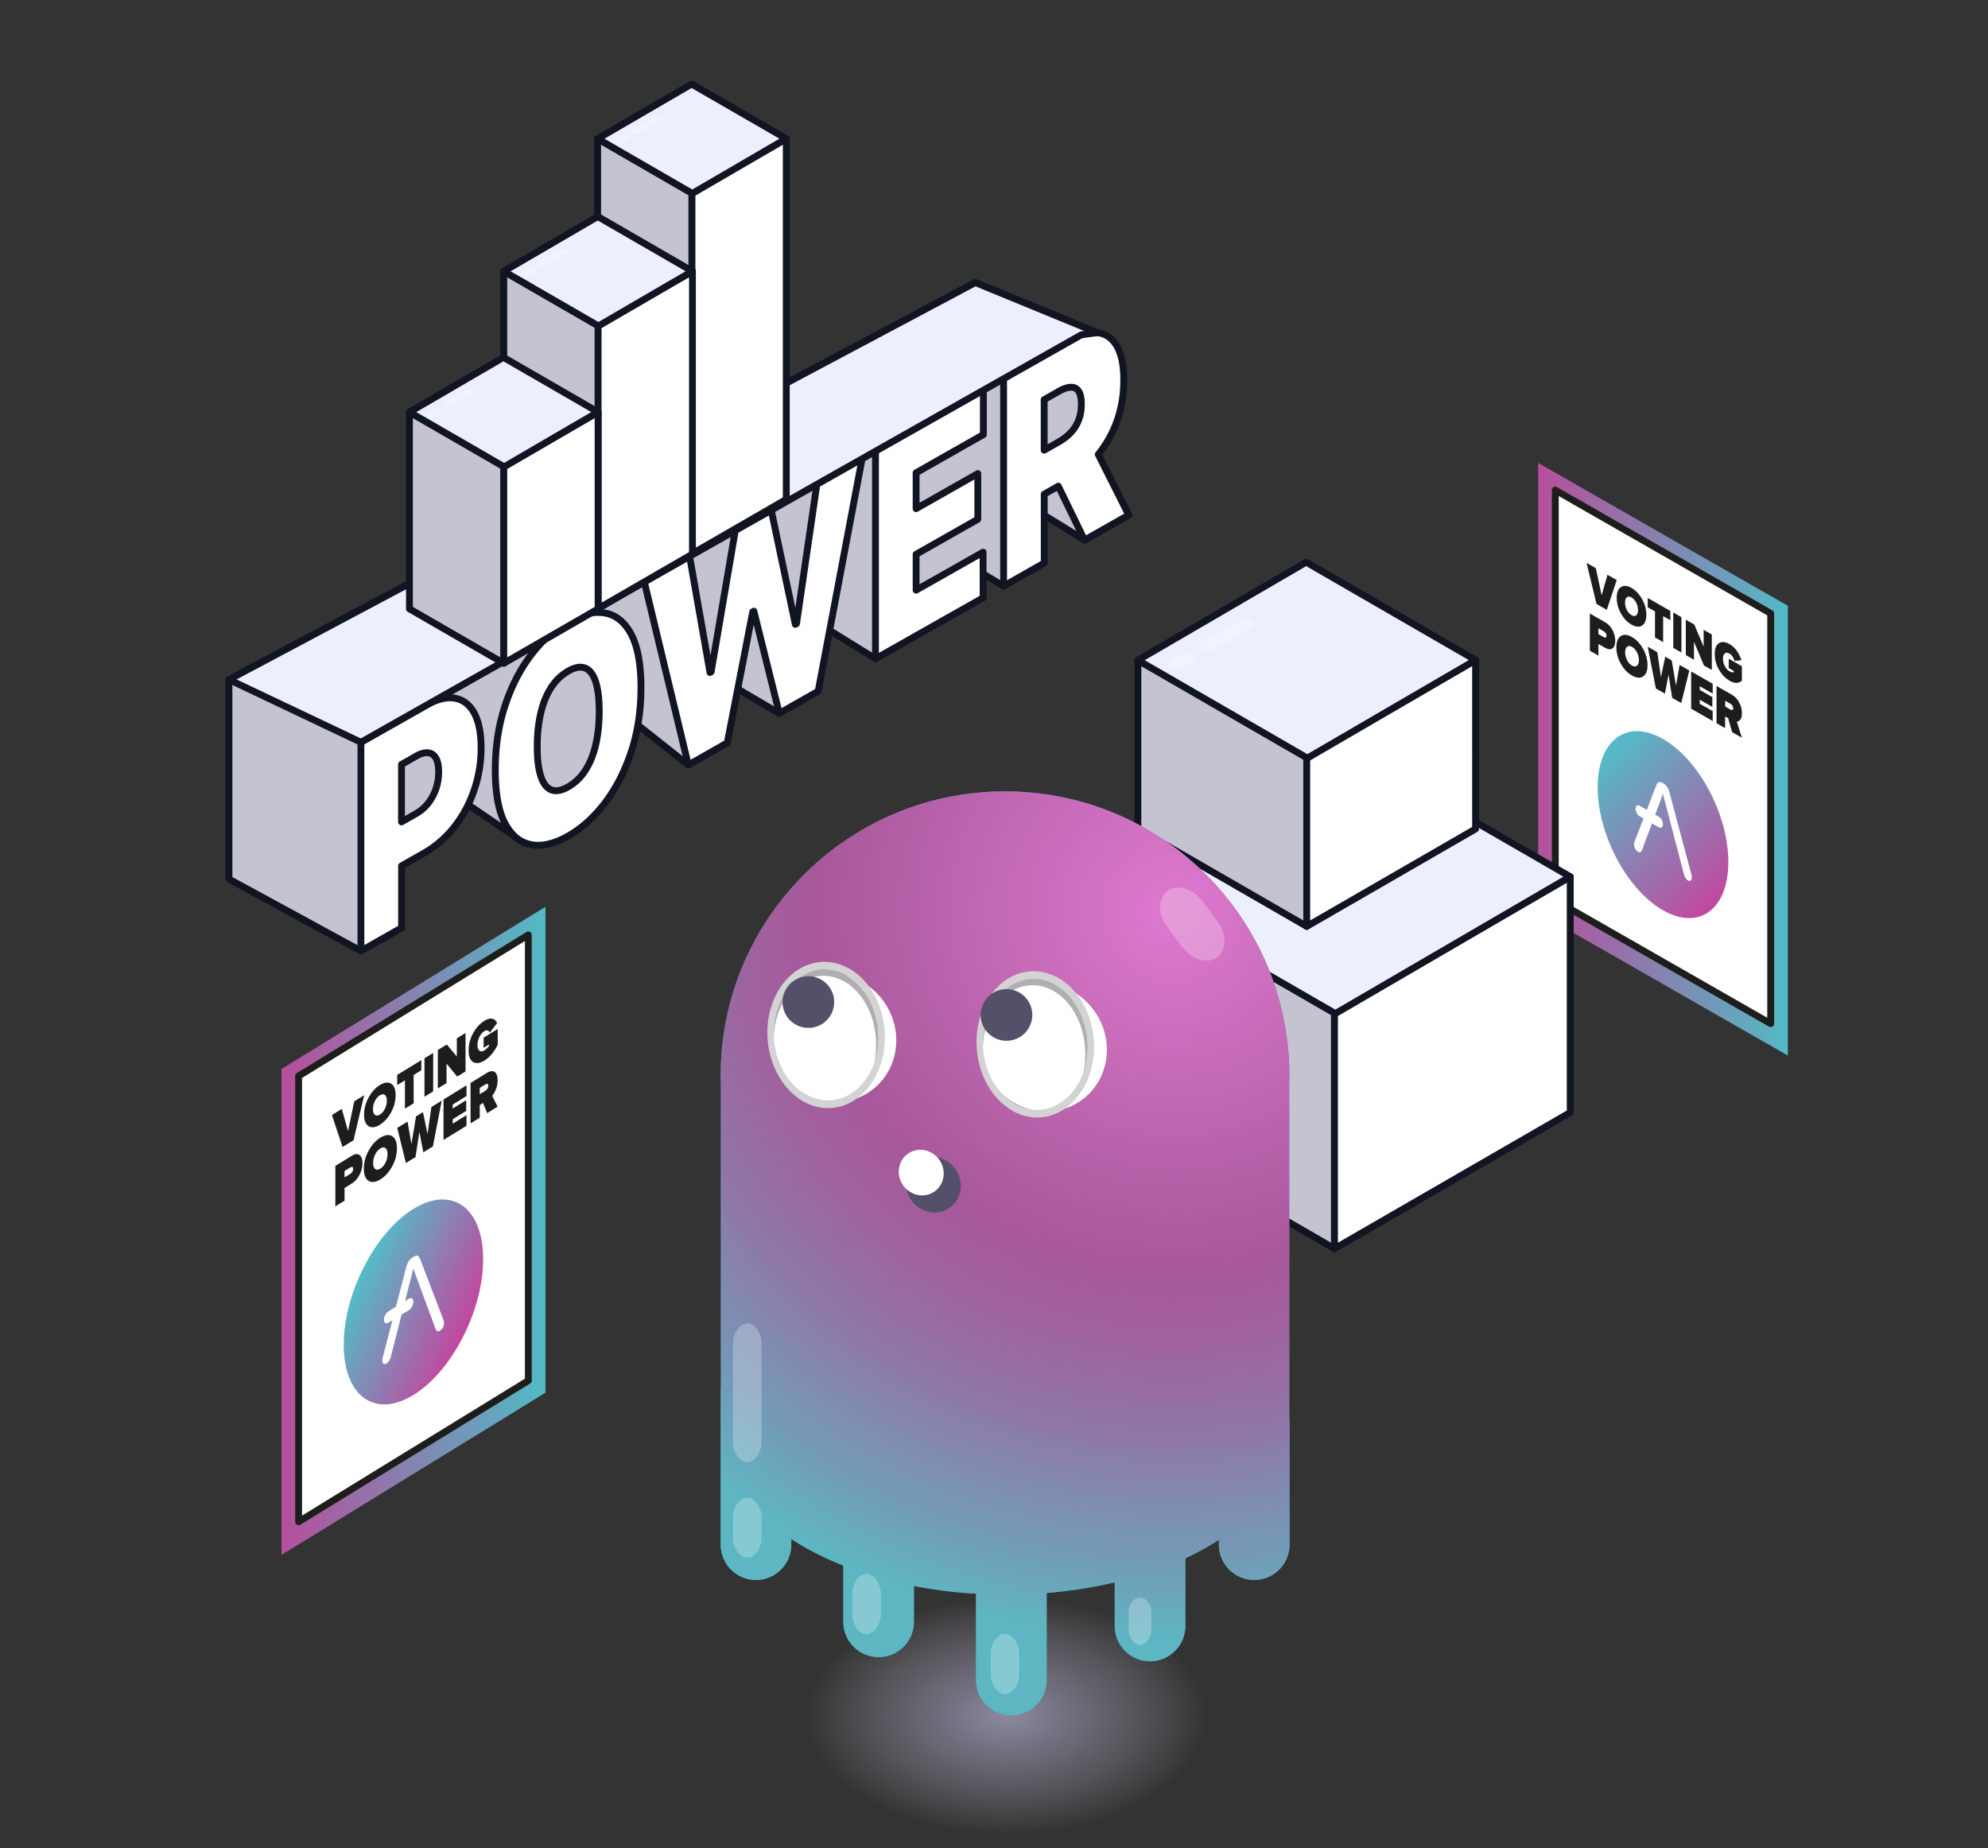 <svg xmlns="http://www.w3.org/2000/svg" xml:space="preserve" id="Слой_1" x="0" y="0" version="1.1" viewBox="0 0 290 269.62"><rect x="0" y="0" width="290" height="269.62" fill="#333333" stroke="none"/><style>.st1{fill:#fff;stroke:#1d1d1b;stroke-linecap:round;stroke-linejoin:round;stroke-miterlimit:10}.st2{fill:#1d1d1b}.st8{fill-rule:evenodd;clip-rule:evenodd;fill:#fff;stroke:#111422}.st10,.st16,.st8,.st9{stroke-linecap:round;stroke-linejoin:round;stroke-miterlimit:10}.st9{fill-rule:evenodd;clip-rule:evenodd;fill:#c6c3d1;stroke:#101320}.st10,.st16{stroke:#111422}.st10{fill-rule:evenodd;clip-rule:evenodd;fill:#ecf0fc}.st16{fill:#fff}.st43{opacity:.256;enable-background:new}.st202,.st43,.st44,.st78,.st79{fill-rule:evenodd;clip-rule:evenodd;fill:#fff}.st202,.st78,.st79{fill:#afafb1}.st202,.st79{fill:#d3d3d3}.st202{fill:#555069}</style><linearGradient id="SVGID_1_" x1="595.46" x2="641.634" y1="-582.028" y2="-582.028" gradientTransform="matrix(.763 .437 0 1 -229.386 422.694)" gradientUnits="userSpaceOnUse"><stop offset="0" stop-color="#b4509c"/><stop offset="1" stop-color="#54b8c5"/></linearGradient><path fill="none" stroke="url(#SVGID_1_)" stroke-miterlimit="10" stroke-width="5" d="m258.3 149.67-31.42-17.98V71.84l31.42 17.98z"/><path d="m258.3 149.33-31.42-17.98V71.5l31.42 17.98z" class="st1"/><path d="m234.39 88.96-1.5-.86-1.45-5.99 1.35.77.85 3.96.85-2.99 1.35.77-1.45 4.34zM239.54 91.25c-.41.26-.92.22-1.54-.13-.61-.35-1.13-.89-1.54-1.63-.41-.73-.62-1.49-.62-2.28 0-.78.21-1.31.62-1.57.41-.26.92-.22 1.54.13.61.35 1.13.89 1.54 1.63.41.73.62 1.49.62 2.28-.01.79-.21 1.31-.62 1.57zm-2.22-2.27c.18.35.4.6.68.76.28.16.51.17.68.02.18-.15.26-.4.26-.77s-.09-.72-.26-1.07c-.18-.35-.4-.6-.68-.76-.28-.16-.51-.17-.68-.02-.18.15-.26.4-.26.77-.01.36.08.72.26 1.07zM242.61 93.67l-1.19-.68v-3.8l-1.06-.6v-1.36l3.3 1.89v1.36l-1.05-.6v3.79zM245.28 95.19l-1.19-.68v-5.16l1.19.68v5.16zM249.71 97.73l-1.15-.66-1.45-3.45v2.62l-1.19-.68V90.4l1.23.7 1.37 3.23v-2.45l1.19.68v5.17zM252.3 99.3c-.61-.35-1.13-.89-1.54-1.61-.42-.73-.62-1.49-.62-2.29s.21-1.33.62-1.58c.42-.25.93-.2 1.54.15.43.25.79.58 1.08 1.01.29.42.5.87.65 1.33l-1 .1a2.32 2.32 0 0 0-.29-.62c-.13-.2-.27-.35-.44-.44-.28-.16-.51-.17-.69-.02-.18.15-.27.4-.27.77s.09.72.27 1.07c.18.35.41.6.69.77.11.06.22.11.34.13.12.02.21.02.27-.01v-.19l-.73-.42v-1.36l1.92 1.1v2.11c-.48.41-1.08.42-1.8 0zM233.17 95.64l-1.25-.72V89.5l2.21 1.26c.47.27.83.65 1.1 1.16.26.51.39 1.02.39 1.56 0 .53-.13.89-.39 1.1-.26.2-.63.17-1.1-.09l-.96-.55v1.7zm.79-2.69c.11.06.2.08.27.05s.11-.12.11-.25c0-.14-.04-.27-.11-.38a.87.87 0 0 0-.27-.27l-.79-.45v.85l.79.45zM239.68 98.68c-.43.28-.97.23-1.62-.14-.65-.37-1.18-.94-1.62-1.71-.43-.77-.65-1.57-.65-2.39 0-.82.22-1.37.65-1.65.43-.28.97-.23 1.62.14.65.37 1.18.94 1.62 1.71.43.77.65 1.57.65 2.39 0 .82-.21 1.37-.65 1.65zm-2.33-2.39c.18.37.42.63.72.8.29.17.53.17.72.02.18-.16.28-.42.28-.81 0-.39-.09-.76-.28-1.13-.18-.37-.42-.63-.72-.8-.29-.17-.53-.17-.72-.02-.18.15-.28.42-.28.81 0 .39.1.76.28 1.13zM245.25 102.55l-1.32-.75-.53-3.38-.53 2.77-1.32-.75-1.19-6.1 1.4.8.53 3.62.63-2.96.94.54.63 3.68.53-3.02 1.41.81-1.18 4.74zM249.84 105.18l-3.14-1.8v-5.43l3.14 1.8v1.43l-1.89-1.08v.54l1.84 1.05v1.43l-1.84-1.05v.59l1.89 1.08v1.44zM254.1 107.62l-1.43-.82-.57-2.03-.45-.26v1.71l-1.25-.72v-5.43l2.21 1.26c.47.27.83.65 1.1 1.16.26.51.39 1.02.39 1.56 0 .42-.07.73-.22.92-.15.19-.32.29-.52.3l.74 2.35zm-1.68-4.11c.12.07.21.09.29.06.08-.03.12-.11.12-.25s-.04-.26-.12-.38a.964.964 0 0 0-.29-.28l-.76-.44v.85l.76.44z" class="st2"/><linearGradient id="SVGID_00000155846203957651556340000013917241775056611746_" x1="627.862" x2="609.272" y1="-564.648" y2="-580.29" gradientTransform="matrix(.763 .437 0 1 -229.386 422.694)" gradientUnits="userSpaceOnUse"><stop offset="0" stop-color="#c1489f"/><stop offset="1" stop-color="#55bac7"/></linearGradient><path fill="url(#SVGID_00000155846203957651556340000013917241775056611746_)" d="M242.59 107.8c-5.26-3.01-9.53.14-9.53 7.04s4.27 14.94 9.53 17.95 9.53-.14 9.53-7.04-4.27-14.93-9.53-17.95zm4.05 20.65c-.1.09-.25.07-.43-.03-.12-.07-.23-.19-.33-.34-.1-.15-.17-.33-.23-.52l-3.07-11.75-1.13 3.03.55.31c.32.18.58.67.58 1.09v.02c0 .41-.26.61-.58.43l-1.02-.58-1.47 3.95c-.05.13-.13.22-.23.25-.09.04-.21.02-.33-.05-.18-.1-.33-.26-.43-.46-.1-.2-.16-.42-.16-.66 0-.1.01-.19.04-.27l1.34-3.47-.57-.33c-.32-.18-.58-.67-.58-1.09v-.01c0-.41.26-.61.58-.43l1.06.61 1.4-3.65c.18-.43.45-.53.81-.33l.28.16c.35.2.63.62.81 1.25l3.22 12.06c.03.11.04.21.04.32.01.25-.05.41-.15.49z"/><path fill="#c6c3d1" stroke="#101320" stroke-linecap="round" stroke-linejoin="round" stroke-miterlimit="10" d="M52.65 138.72 33.4 128.24v-29.1l108.88-57.92 19.11 7.86-2.72 18.76 5.98 7.3-6.44 3.65-6.36-3.92-5.46 10.63-4.2-2.53-14.48 13.13-7.55-4.67-6.48 12.64-7.73-4.54-5.54 12.07-8.6-6.81-5.18 10.55-11.46 6.73-7.74-5.27-10.74 7.98 1.88 10.57z"/><path d="M93.5 100.3c0 3.39-.47 6.51-1.42 9.37-.95 2.86-2.22 5.34-3.83 7.45-1.61 2.11-3.4 3.72-5.38 4.84-1.99 1.13-3.79 1.55-5.39 1.25-1.6-.29-2.87-1.33-3.82-3.12-.94-1.79-1.41-4.37-1.41-7.74 0-3.39.47-6.51 1.41-9.37.94-2.86 2.21-5.34 3.82-7.44 1.6-2.1 3.4-3.72 5.39-4.85 1.98-1.12 3.77-1.54 5.38-1.26 1.61.28 2.88 1.32 3.83 3.1.95 1.8 1.42 4.39 1.42 7.77zm-6.09 3.47c0-1.82-.17-3.26-.52-4.32-.35-1.06-.85-1.72-1.52-1.99s-1.5-.12-2.48.44-1.81 1.35-2.48 2.38c-.67 1.03-1.18 2.27-1.52 3.72-.34 1.45-.52 3.09-.52 4.91s.17 3.26.52 4.32c.35 1.06.85 1.72 1.52 1.99s1.5.12 2.48-.44 1.81-1.35 2.48-2.38c.67-1.03 1.18-2.27 1.52-3.72.34-1.45.52-3.09.52-4.91zM100.41 111.6l-6.44-26.78 6.61-3.75 2.99 17.03.17-.1 3.54-20.74 5.2-2.95 3.54 16.77.17-.1 2.99-20.48 6.61-3.75-6.44 34.09-5.67 3.22-3.71-14.9-.17.1-3.71 19.11-5.68 3.23zM127.71 96.1V65.67l15.74-8.93v6.66l-9.81 5.57v5.23l9-5.11v6.66l-9 5.11v5.23l9.77-5.54v6.66l-15.7 8.89zM66.33 101.85c-1.22-.2-2.63.16-4.25 1.08l-9.43 5.35v30.44l5.93-3.37v-9.04l3.28-1.86c1.66-.95 3.12-2.2 4.37-3.77 1.25-1.57 2.22-3.35 2.91-5.34a18.93 18.93 0 0 0 1.04-6.25c0-2.16-.34-3.85-1.01-5.09-.68-1.23-1.63-1.94-2.84-2.15zm-2.74 13.22a7.16 7.16 0 0 1-1.14 2.11c-.49.62-1.09 1.13-1.79 1.53l-2.09 1.19v-8.38l2.09-1.19c.7-.4 1.29-.57 1.79-.51.49.05.87.31 1.14.78.27.47.4 1.14.4 2.01 0 .85-.13 1.68-.4 2.46zM158.21 78.79l6.44-3.66-4.44-8.84c1.13-1.4 2.03-2.97 2.68-4.73.69-1.89 1.04-3.93 1.04-6.1 0-2.16-.34-3.82-1.01-4.98-.68-1.16-1.62-1.81-2.84-1.94-1.22-.13-2.63.26-4.25 1.18l-9.43 5.35V85.5l5.93-3.37V72.09l2.05-1.17 3.83 7.87zm-5.89-20.49 2.09-1.19c.7-.4 1.29-.6 1.79-.62.49-.02.87.17 1.14.57.27.4.4 1.03.4 1.91 0 .86-.13 1.64-.4 2.32-.27.69-.65 1.29-1.14 1.81-.49.52-1.09.99-1.79 1.38l-2.09 1.19V58.3z" class="st16"/><path fill="#ecf0fc" stroke="#111422" stroke-linecap="round" stroke-linejoin="round" stroke-miterlimit="10" d="m33.4 99.14 19.25 9.14 105.09-59.44 2.33-.31-17.79-7.31z"/><path d="m194.67 182.15-34.4-19.86V127.9l34.4 19.86z" class="st9"/><path d="m194.67 182.15 34.39-19.86V127.9l-34.39 19.86z" class="st8"/><path d="m194.79 147.86-34.52-19.93 34.28-19.96 34.51 19.92z" class="st10"/><path id="矩形_00000137117200955426548680000013108629234316996238_" d="M183.27 119.93c.68.38.56 1.12-.24 1.6l-7.14 4.22c-.81.48-2.08.56-2.75.17-.68-.38-.56-1.12.24-1.6l7.14-4.22c.8-.48 2.07-.56 2.75-.17z" class="st43"/><path id="矩形_00000169553069112555143310000006278186160044640942_" d="M171.38 126.82c.68.38.56 1.12-.24 1.6l-1.38.82c-.81.48-2.08.56-2.75.17-.68-.38-.56-1.12.24-1.6l1.38-.82c.86-.5 2.08-.55 2.75-.17z" class="st43"/><path d="m190.62 135.14-24.63-14.22V96.29l24.63 14.22z" class="st9"/><path d="m190.62 135.14 24.63-14.22V96.29l-24.63 14.22z" class="st8"/><path d="m190.71 110.59-24.72-14.28 24.55-14.3 24.72 14.28z" class="st10"/><path id="矩形_00000098189406808173739120000011512460220465586313_" d="M182.46 90.58c.48.28.4.8-.17 1.15l-5.11 3.03c-.58.34-1.49.4-1.97.12s-.4-.8.17-1.15l5.11-3.03c.57-.34 1.48-.39 1.97-.12z" class="st43"/><path id="矩形_00000157275151695673733980000001888444963621641387_" d="M173.95 95.52c.48.28.4.8-.17 1.15l-.99.59c-.58.34-1.49.4-1.97.12s-.4-.8.17-1.15l.99-.59c.61-.36 1.48-.4 1.97-.12z" class="st43"/><path d="m100.94 80.79-13.76-7.94V20.23l13.76 7.95z" class="st9"/><path d="m100.94 80.79 13.76-7.94V20.23l-13.76 7.95z" class="st8"/><path d="m100.99 28.22-13.81-7.98 13.71-7.98 13.81 7.97z" class="st10"/><path id="矩形_00000122694011154732022000000005445591957078414223_" d="M96.38 17.04c.27.15.23.45-.1.64l-2.86 1.69c-.32.19-.83.22-1.1.07-.27-.15-.23-.45.1-.64l2.86-1.69c.32-.19.83-.22 1.1-.07z" class="st43"/><path id="矩形_00000168813939253894730090000003749328577403602106_" d="M91.63 19.8c.27.15.23.45-.1.64l-.55.33c-.32.19-.83.22-1.1.07-.27-.15-.23-.45.1-.64l.55-.33c.34-.2.83-.22 1.1-.07z" class="st43"/><path d="m87.25 88.78-13.76-7.95V39.57l13.76 7.94z" class="st9"/><path d="m87.25 88.78 13.76-7.95V39.57l-13.76 7.94z" class="st8"/><path d="m87.3 47.55-13.81-7.97 13.71-7.99 13.81 7.98z" class="st10"/><path id="矩形_00000060712384329144759220000010597096200675168910_" d="M82.69 36.38c.27.15.23.45-.1.64l-2.86 1.69c-.32.19-.83.22-1.1.07-.27-.15-.23-.45.1-.64l2.86-1.69c.32-.19.83-.23 1.1-.07z" class="st43"/><path id="矩形_00000103979601520637086100000015979036520014002874_" d="M77.94 39.14c.27.15.23.45-.1.64l-.55.33c-.32.19-.83.22-1.1.07-.27-.15-.23-.45.1-.64l.55-.33c.34-.21.83-.23 1.1-.07z" class="st43"/><path d="m73.49 96.76-13.76-7.94V60.11l13.76 7.94z" class="st9"/><path d="m73.49 96.76 13.76-7.94V60.11l-13.76 7.94z" class="st8"/><path d="m73.54 68.1-13.81-7.98 13.71-7.99 13.81 7.98z" class="st10"/><path id="矩形_00000074438447225999477790000017572539516493140364_" d="M68.93 56.92c.27.15.23.45-.1.64l-2.86 1.69c-.32.19-.83.22-1.1.07-.27-.15-.23-.45.1-.64l2.86-1.69c.32-.19.83-.23 1.1-.07z" class="st43"/><path id="矩形_00000022538750193101211660000001025185107531595401_" d="M64.18 59.68c.27.15.23.45-.1.64l-.55.33c-.32.19-.83.22-1.1.07-.27-.15-.23-.45.1-.64l.55-.33c.34-.21.83-.23 1.1-.07z" class="st43"/><path id="矩形_00000011716901837464827050000006859658932143539359_" d="M181.1 222.87c.62 0 1.15.76 1.15 1.64v1.52c0 .88-.53 1.64-1.15 1.64-.62 0-1.15-.76-1.15-1.64v-1.52c.01-.95.54-1.64 1.15-1.64z" class="st43"/><radialGradient id="SVGID_00000005959495631581676750000015712848413556473529_" cx="146.82" cy="250.25" r="29.158" gradientTransform="matrix(1 0 0 .59 0 102.654)" gradientUnits="userSpaceOnUse"><stop offset="0" stop-color="#b8b3d4"/><stop offset=".346" stop-color="#bab6d6" stop-opacity=".654"/><stop offset=".606" stop-color="#c2c0da" stop-opacity=".394"/><stop offset=".838" stop-color="#d0d0e3" stop-opacity=".162"/><stop offset="1" stop-color="#dde0eb" stop-opacity="0"/></radialGradient><path fill="url(#SVGID_00000005959495631581676750000015712848413556473529_)" d="M171.82 236.18c-13.68-7.9-35.96-8-49.77-.23s-13.91 20.48-.23 28.37 35.96 8 49.77.23c13.8-7.77 13.91-20.48.23-28.37z" opacity=".67"/><path fill="#3fa9bd" d="M188.07 206.89v-49.28c0-.23.02-.45.02-.68 0-22.91-18.57-41.48-41.48-41.48-22.91 0-41.48 18.57-41.48 41.48 0 .36.02.72.03 1.07v44.66h-.03v22.67a5.15 5.15 0 1 0 10.3 0v-.83c.56.36 1.13.72 1.74 1.07 1.83 1.06 3.79 1.99 5.85 2.81v8.2a5.15 5.15 0 1 0 10.3 0v-5.23c2.95.57 5.99.96 9.06 1.14v12.59a5.15 5.15 0 1 0 10.3 0v-12.7c3.39-.28 6.73-.8 9.93-1.55v6.36c0 2.84 2.3 5.15 5.15 5.15s5.15-2.31 5.15-5.15v-9.87c1-.47 1.97-.96 2.91-1.49.7-.39 1.35-.8 1.99-1.21v.71a5.15 5.15 0 1 0 10.3 0v-18.45h-.04z"/><radialGradient id="SVGID_00000099643756466499269240000018053456426914580868_" cx="171.285" cy="132.875" r="106.685" gradientUnits="userSpaceOnUse"><stop offset=".012" stop-color="#dd78ce"/><stop offset=".494" stop-color="#a7589a"/><stop offset=".583" stop-color="#a0619e"/><stop offset=".727" stop-color="#8e79a8"/><stop offset=".908" stop-color="#709fb9"/><stop offset="1" stop-color="#5eb6c3"/></radialGradient><path fill="url(#SVGID_00000099643756466499269240000018053456426914580868_)" d="M188.07 206.89v-49.28c0-.23.02-.45.02-.68 0-22.91-18.57-41.48-41.48-41.48-22.91 0-41.48 18.57-41.48 41.48 0 .36.02.72.03 1.07v44.66h-.03v22.67a5.15 5.15 0 1 0 10.3 0v-.83c.56.36 1.13.72 1.74 1.07 1.83 1.06 3.79 1.99 5.85 2.81v8.2a5.15 5.15 0 1 0 10.3 0v-5.23c2.95.57 5.99.96 9.06 1.14v12.59a5.15 5.15 0 1 0 10.3 0v-12.7c3.39-.28 6.73-.8 9.93-1.55v6.36c0 2.84 2.3 5.15 5.15 5.15s5.15-2.31 5.15-5.15v-9.87c1-.47 1.97-.96 2.91-1.49.7-.39 1.35-.8 1.99-1.21v.71a5.15 5.15 0 1 0 10.3 0v-18.45h-.04z"/><path id="矩形_00000054232182572150679940000012834789542538914464_" d="M109.01 193.05c1.12 0 2.09 1.38 2.09 2.99v14.25c0 1.61-.96 2.99-2.09 2.99-1.12 0-2.09-1.38-2.09-2.99v-14.25c.01-1.61.97-2.99 2.09-2.99z" class="st43"/><path id="矩形_00000181788578954468165210000015297769014124527039_" d="M170.31 129.96c1.37-1.02 3.68-.37 5.02 1.41l2.29 3.06c1.34 1.78 1.31 4.19-.06 5.22-1.37 1.02-3.68.37-5.02-1.41l-2.29-3.06c-1.43-1.91-1.3-4.19.06-5.22z" class="st43"/><path id="矩形_00000151530879621131070400000002743566583721137314_" d="M126.41 229.64c1.12 0 2.09 1.38 2.09 2.99v2.76c0 1.61-.96 2.99-2.09 2.99-1.12 0-2.09-1.38-2.09-2.99v-2.76c0-1.73.97-2.99 2.09-2.99z" class="st43"/><path id="矩形_00000067228135334221919590000006155008346019231414_" d="M109.01 218.5c1.12 0 2.09 1.38 2.09 2.99v2.76c0 1.61-.96 2.99-2.09 2.99-1.12 0-2.09-1.38-2.09-2.99v-2.76c.01-1.73.97-2.99 2.09-2.99z" class="st43"/><path id="矩形_00000175285314692798393540000017654158573411484034_" d="M146.6 238.38c1.12 0 2.09 1.38 2.09 2.99v2.76c0 1.61-.96 2.99-2.09 2.99-1.12 0-2.09-1.38-2.09-2.99v-2.76c0-1.73.97-2.99 2.09-2.99z" class="st43"/><path id="矩形_00000148650757968472093780000001307814519242463396_" d="M166.3 233.03c.89 0 1.66 1.1 1.66 2.37v2.19c0 1.28-.76 2.37-1.66 2.37-.89 0-1.66-1.1-1.66-2.37v-2.19c.01-1.36.77-2.37 1.66-2.37z" class="st43"/><ellipse cx="152.23" cy="152.78" class="st44" rx="9.1" ry="9.5" transform="rotate(-34.547 152.215 152.768)"/><path id="形状结合_00000145766146941575165550000004663671156432750256_" d="M151.03 142.81c-4.24-.18-7.66 3.98-7.66 9.22v1.12c0-5.33 3.33-9.59 7.48-9.42 4.15.17 7.46 4.61 7.46 10.04 0 1.03-.09 2.05-.37 2.98.46-1.2.74-2.59.74-3.99 0-5.33-3.41-9.77-7.65-9.95z" class="st78"/><path id="形状结合_00000127004983659257810400000009229662138967035788_" d="M159.6 152.71c-.01 5.89-3.88 10.5-8.58 10.31-4.7-.2-8.57-5.13-8.57-11.02.01-5.89 3.88-10.5 8.58-10.31 4.8.2 8.57 5.13 8.57 11.02zm-16.23-.67c0 5.24 3.4 9.68 7.64 9.86 4.24.18 7.66-3.98 7.66-9.22s-3.4-9.68-7.64-9.86c-4.15-.18-7.65 3.98-7.66 9.22z" class="st79"/><ellipse cx="121.51" cy="151.4" class="st44" rx="9.1" ry="9.5" transform="rotate(-34.547 121.501 151.388)"/><path id="形状结合_00000140730271010608947800000012837063814691421335_" d="M120.52 141.44c-4.24-.18-7.66 3.98-7.66 9.22v1.12c0-5.33 3.33-9.59 7.48-9.42 4.15.17 7.46 4.61 7.46 10.04 0 1.03-.09 2.05-.37 2.98.46-1.2.74-2.59.74-3.99 0-5.33-3.41-9.77-7.65-9.95z" class="st78"/><path id="形状结合_00000062169215708138514720000004042921246138038920_" d="M129.09 151.34c-.01 5.89-3.88 10.5-8.58 10.31s-8.57-5.13-8.57-11.02 3.88-10.5 8.58-10.31c4.8.2 8.57 5.13 8.57 11.02zm-16.23-.68c0 5.24 3.4 9.68 7.64 9.86 4.24.18 7.66-3.98 7.66-9.22s-3.4-9.68-7.64-9.86c-4.15-.17-7.66 3.99-7.66 9.22z" class="st79"/><ellipse cx="136.15" cy="172.83" class="st202" rx="3.94" ry="4.12" transform="rotate(-34.547 136.138 172.814)"/><ellipse cx="134.38" cy="171.07" class="st44" rx="3.23" ry="3.37" transform="rotate(-34.547 134.361 171.053)"/><circle cx="146.82" cy="148.06" r="3.77" class="st202"/><circle cx="117.92" cy="146.18" r="3.77" class="st202"/><linearGradient id="SVGID_00000148620960199702082100000003914015212754438560_" x1="386.23" x2="435.967" y1="822.967" y2="822.967" gradientTransform="matrix(.749 -.46 0 1 -247.638 -454.219)" gradientUnits="userSpaceOnUse"><stop offset="0" stop-color="#b4509c"/><stop offset="1" stop-color="#54b8c5"/></linearGradient><path fill="none" stroke="url(#SVGID_00000148620960199702082100000003914015212754438560_)" stroke-miterlimit="10" stroke-width="5" d="m77.07 201.77-33.51 20.59v-65.02l33.51-20.59z"/><path d="m77.07 201.4-33.51 20.59v-65.02l33.51-20.59z" class="st1"/><path d="m51.57 166.34-1.6.98-1.55-4.66 1.44-.89.91 3.22.91-4.33 1.44-.89-1.55 6.57zM57.05 162.26c-.44.81-.99 1.42-1.64 1.82s-1.2.47-1.64.2c-.44-.27-.66-.83-.66-1.68s.22-1.68.66-2.49c.44-.81.99-1.42 1.64-1.82.66-.4 1.2-.47 1.64-.2.44.27.66.83.66 1.68s-.22 1.68-.66 2.49zm-2.36.37c.19.15.43.14.73-.04.3-.18.54-.47.73-.85.19-.38.28-.77.28-1.17 0-.4-.09-.67-.28-.83-.19-.15-.43-.14-.73.04-.3.18-.54.47-.73.85-.19.38-.28.77-.28 1.17 0 .4.09.67.28.83zM60.34 160.95l-1.27.78v-4.13l-1.13.69v-1.48l3.52-2.16v1.48l-1.12.69v4.13zM63.19 159.21l-1.27.78v-5.61l1.27-.78v5.61zM67.91 156.3l-1.22.75-1.55-1.89V158l-1.27.78v-5.61l1.31-.8 1.46 1.76v-2.66l1.27-.78v5.61zM70.67 154.71c-.66.4-1.2.47-1.65.22-.44-.26-.66-.82-.66-1.7s.22-1.71.66-2.51c.44-.8.99-1.4 1.65-1.81.46-.28.85-.38 1.16-.29.31.09.54.3.69.62l-1.07 1.39a.537.537 0 0 0-.31-.3c-.14-.05-.29-.03-.47.08-.3.19-.55.47-.74.86-.19.39-.28.78-.28 1.17 0 .4.09.67.28.83.19.15.43.14.74-.05.12-.07.24-.17.37-.3.13-.13.22-.25.29-.35v-.2l-.78.48v-1.48l2.05-1.26v2.3c-.52 1.05-1.16 1.82-1.93 2.3zM50.26 175.16l-1.34.82v-5.9l2.36-1.45c.5-.31.89-.35 1.17-.14.28.21.42.61.42 1.19 0 .57-.14 1.14-.42 1.69-.28.56-.67.99-1.17 1.3l-1.02.63v1.86zm.85-3.93c.12-.07.22-.17.29-.3.08-.13.11-.26.11-.41 0-.15-.04-.25-.11-.28-.08-.03-.17-.01-.29.06l-.85.52v.93l.85-.52zM57.21 170.14c-.46.85-1.04 1.49-1.72 1.91-.69.42-1.26.49-1.72.21-.46-.29-.69-.88-.69-1.77 0-.9.23-1.77.69-2.62.46-.85 1.04-1.49 1.72-1.91.69-.42 1.26-.49 1.72-.21.46.29.69.88.69 1.77 0 .9-.23 1.77-.69 2.62zm-2.49.39c.2.16.45.15.76-.05.31-.19.57-.49.76-.89.2-.4.29-.81.29-1.23 0-.42-.1-.71-.29-.87-.2-.16-.45-.15-.76.05-.31.19-.57.49-.76.89-.2.4-.29.81-.29 1.23 0 .42.1.71.29.87zM63.15 167.24l-1.4.86-.57-2.99-.57 3.69-1.4.86-1.26-5.12 1.5-.92.57 3.26.67-4.02 1.01-.62.67 3.2.56-3.95 1.5-.92-1.28 6.67zM68.05 164.23l-3.35 2.06v-5.9l3.35-2.06v1.56l-2.01 1.24v.58l1.97-1.21v1.56l-1.97 1.21v.65l2.01-1.24v1.55zM72.59 161.44l-1.52.94-.61-1.48-.48.3v1.86l-1.34.82v-5.9l2.36-1.45c.5-.31.89-.35 1.17-.14.28.21.42.61.42 1.19 0 .46-.08.88-.23 1.28-.16.39-.34.72-.56 1l.79 1.58zm-1.8-2.31c.12-.08.23-.18.31-.31.08-.13.13-.27.13-.43 0-.15-.04-.23-.13-.26-.08-.03-.19 0-.31.07l-.81.5v.93l.81-.5z" class="st2"/><linearGradient id="SVGID_00000166635152183842225960000017681555840039187634_" x1="421.219" x2="401.02" y1="841.851" y2="824.855" gradientTransform="matrix(.749 -.46 0 1 -247.638 -454.219)" gradientUnits="userSpaceOnUse"><stop offset="0" stop-color="#c1489f"/><stop offset="1" stop-color="#55bac7"/></linearGradient><path fill="url(#SVGID_00000166635152183842225960000017681555840039187634_)" d="M60.31 176.35c-5.61 3.45-10.17 12.33-10.17 19.82 0 7.5 4.55 10.78 10.17 7.33 5.61-3.45 10.17-12.32 10.17-19.82 0-7.51-4.55-10.78-10.17-7.33zm4.32 17.26c-.11.23-.26.4-.46.52-.13.08-.25.1-.36.06-.11-.03-.18-.13-.25-.27l-3.27-8.85-1.2 4.73.58-.36c.34-.21.62-.01.62.44v.02c0 .45-.28.99-.62 1.2l-1.09.67-1.57 6.17c-.06.21-.14.4-.25.57-.1.16-.23.29-.36.38-.19.12-.35.14-.46.05-.11-.09-.17-.26-.17-.51 0-.11.01-.22.04-.34l1.43-5.49-.61.37c-.34.21-.62.01-.62-.44v-.01c0-.45.28-.99.62-1.2l1.13-.7 1.49-5.75c.19-.69.48-1.15.86-1.39l.3-.19c.38-.23.67-.13.86.33l3.44 8.99c.03.08.04.18.04.29.06.24-.01.49-.12.71z"/></svg>